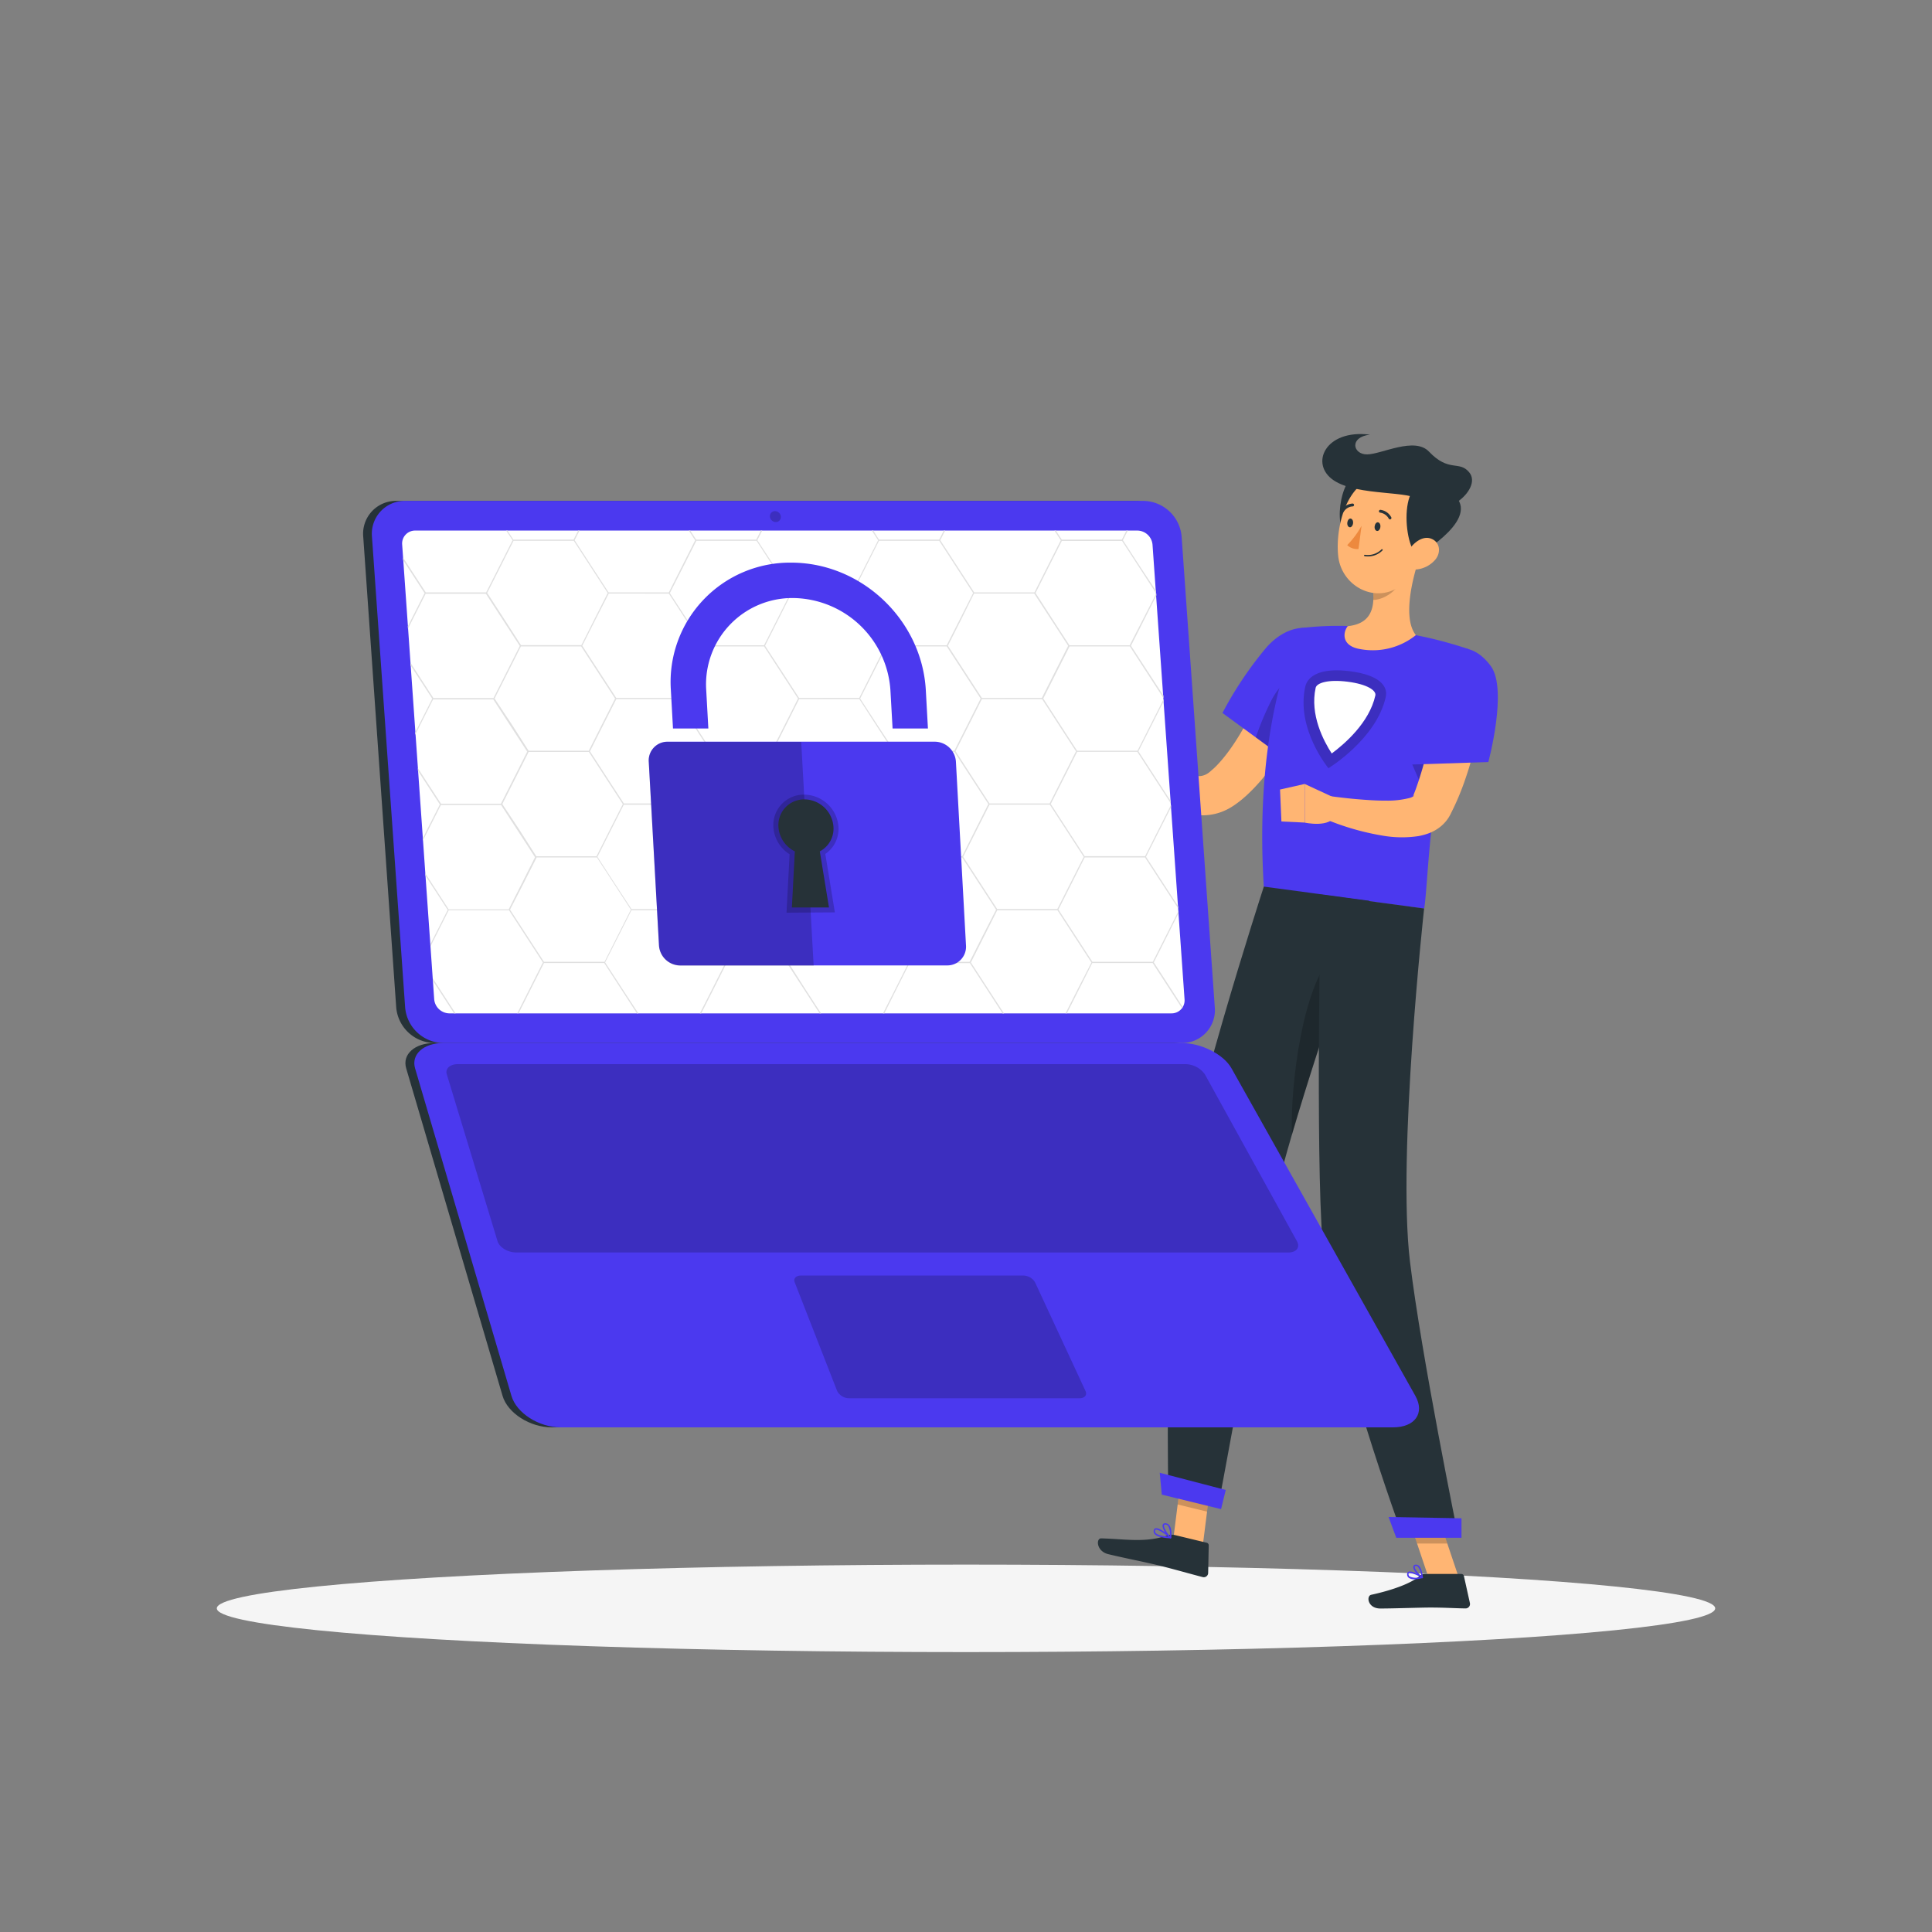 <svg xmlns="http://www.w3.org/2000/svg" viewBox="0 0 500 500"><rect x="0" y="0" width="500" height="500" fill="#808080" stroke="none"/><g id="freepik--Shadow--inject-9"><ellipse id="freepik--path--inject-9" cx="250" cy="416.24" rx="193.89" ry="11.32" style="fill:#f5f5f5"></ellipse></g><g id="freepik--Character--inject-9"><polygon points="311.28 399.98 303.68 398.12 305.95 380.02 313.56 381.88 311.28 399.98" style="fill:#ffb573"></polygon><polygon points="377.52 408.25 369.69 408.25 363.6 390.12 371.42 390.12 377.52 408.25" style="fill:#ffb573"></polygon><path d="M368.65,407.34h9.54a.69.69,0,0,1,.67.53l1.55,7a1.15,1.15,0,0,1-1.15,1.39c-3.07-.05-5.31-.23-9.18-.23-2.38,0-9.55.25-12.84.25s-3.71-3.25-2.37-3.55c6-1.31,10.58-3.13,12.51-4.87A1.91,1.91,0,0,1,368.65,407.34Z" style="fill:#263238"></path><path d="M304,397.26l8.3,2a.69.69,0,0,1,.52.68l-.15,7.13a1.13,1.13,0,0,1-1.42,1.08c-3-.78-7.27-2-11-2.93-4.4-1.08-8.26-1.77-13.42-3-3.12-.76-3.22-4.13-1.84-4.09,6.26.15,11.16,1.2,17.07-.72A3.61,3.61,0,0,1,304,397.26Z" style="fill:#263238"></path><path d="M341.89,172.94c-.54,1.62-1.06,3-1.65,4.49s-1.18,2.89-1.81,4.32c-1.25,2.86-2.64,5.66-4.16,8.44a81.59,81.59,0,0,1-5.1,8.14,47.49,47.49,0,0,1-6.66,7.61c-.67.59-1.34,1.18-2.09,1.73-.4.29-.69.53-1.18.84a15.64,15.64,0,0,1-1.44.86,13.94,13.94,0,0,1-6.75,1.63,16,16,0,0,1-6.25-1.42,23.39,23.39,0,0,1-4.76-2.9,39,39,0,0,1-6.9-7.21c-1-1.28-1.84-2.62-2.68-4a44.27,44.27,0,0,1-2.33-4.2l5-3.1c.86,1,1.85,2.12,2.81,3.14s2,2,3,3a36.33,36.33,0,0,0,6.31,4.85c2.11,1.25,4.26,1.87,5.59,1.66a4.25,4.25,0,0,0,1.8-.72,4.43,4.43,0,0,0,.45-.34c.13-.1.41-.35.6-.52A16.18,16.18,0,0,0,315,198c3.4-3.56,6.33-8.41,8.88-13.39,1.29-2.51,2.48-5.1,3.64-7.7.57-1.31,1.13-2.63,1.66-3.95s1.07-2.7,1.52-3.9Z" style="fill:#ffb573"></path><path d="M345.07,169.09c1.67,7.29-14.32,25.95-14.32,25.95l-14.38-10.52a95.35,95.35,0,0,1,11.41-17C334.37,160.13,343.22,161.09,345.07,169.09Z" style="fill:#4B39EF"></path><path d="M329,181.32a75.38,75.38,0,0,0-4,9.52l5.75,4.2s9.5-11.07,13.08-19.5C339.51,171.83,332.76,173.94,329,181.32Z" style="opacity:0.2"></path><path d="M293.9,189.28l-3.65-4.89-6.19,7.3s3.75,3.76,8.39,2.29Z" style="fill:#ffb573"></path><polygon points="282.1 181.7 280.05 190.08 284.06 191.69 290.25 184.39 282.1 181.7" style="fill:#ffb573"></polygon><polygon points="305.95 380.02 304.78 389.36 312.39 391.21 313.56 381.88 305.95 380.02" style="opacity:0.2"></polygon><polygon points="371.43 390.12 363.6 390.12 366.74 399.47 374.57 399.47 371.43 390.12" style="opacity:0.2"></polygon><path d="M380.09,168a175.8,175.8,0,0,0-6.62,25.38c-1.13,6-2,11.75-2.56,17-1.44,12.24-1.77,21.62-2.34,24.77l-41.49-5.59c-2.81-44.8,9.5-67,9.5-67a80,80,0,0,1,10.05-.59c.71,0,1.43,0,2.16.05a154.7,154.7,0,0,1,17.64,2.37c1.11.21,2.23.44,3.31.69C375.26,166.33,380.09,168,380.09,168Z" style="fill:#4B39EF"></path><path d="M349.41,173.72c-7.6-1-11,1.2-11.61,4-2.44,10.92,6,21.09,6,21.09s12.39-7.51,14.83-18.43C359.26,177.58,357,174.69,349.41,173.72Z" style="opacity:0.2"></path><path d="M344.65,195c-2.08-3.21-5.7-10-4.16-17,.29-1.27,3.23-2.22,8.3-1.57s7.43,2.28,7.15,3.55C354.39,187,348,192.51,344.65,195Z" style="fill:#fff"></path><path d="M373.47,193.38c-1.13,6-2,11.75-2.56,17L365.3,197.4Z" style="opacity:0.2"></path><path d="M367.36,144.28c-1.88,5.52-4.39,15.77-.93,20.09A17.78,17.78,0,0,1,352.1,168c-4.87-.76-4.65-4.21-3.31-5.95,6.53-.66,7-5.38,6.5-9.94Z" style="fill:#ffb573"></path><path d="M362.44,147.46l-7.15,4.6a18.18,18.18,0,0,1,.12,3.2c2.47,0,6.15-2.23,6.74-4.72A8.74,8.74,0,0,0,362.44,147.46Z" style="opacity:0.2"></path><path d="M353,122.1c-6.06-.49-8.16,14.11-4.38,16.91S364.35,123,353,122.1Z" style="fill:#263238"></path><path d="M369.19,135.83c-1.51,7.62-2,12.16-6.42,15.58-6.64,5.14-15.65.35-16.45-7.57-.72-7.13,1.87-18.39,9.8-20.44A10.6,10.6,0,0,1,369.19,135.83Z" style="fill:#ffb573"></path><path d="M367.63,143.29c-3.75,2.34-6.92-21.06,3.05-18C386.87,130.3,372.1,140.51,367.63,143.29Z" style="fill:#263238"></path><path d="M367.65,129.63c-2.27-2.8-16.07-1.11-22.43-5.28s-2.33-13.34,9.31-11.86c-5.42.63-4.43,5.15-.71,5.11s12.28-4.65,16-.72c5.19,5.46,7.79,2.22,10.38,5.32C384,126.66,372.57,135.72,367.65,129.63Z" style="fill:#263238"></path><path d="M371.51,144.77a7.35,7.35,0,0,1-5,2.61c-2.58.22-3.39-2.21-2.26-4.39,1-2,3.58-4.44,6-3.63S373,142.91,371.51,144.77Z" style="fill:#ffb573"></path><path d="M302.36,386.9,315.24,390s8.3-43.87,12.15-68c1.17-7.33,3.78-17.47,6.94-28.3,4-13.64,8.83-28.36,12.76-39.87,4.15-12.13,7.26-20.71,7.26-20.71l-27.27-3.67S306.3,293.24,304,317C301.52,341.73,302.36,386.9,302.36,386.9Z" style="fill:#263238"></path><path d="M334.33,293.78c4-13.64,8.83-28.36,12.76-39.87l-2.45-6.31C337.32,255.24,333.89,280.12,334.33,293.78Z" style="opacity:0.2"></path><path d="M341.79,231.51s-1.35,67.07.49,89.93c2,25,20.78,76.22,20.78,76.22H377.4s-9.57-46.85-12.5-71.16c-3.34-27.7,3.66-91.38,3.66-91.38Z" style="fill:#263238"></path><polygon points="361.35 397.97 378.23 397.97 378.23 392.93 359.36 392.6 361.35 397.97" style="fill:#4B39EF"></polygon><polygon points="300.67 386.81 316.01 390.56 317.22 385.6 300.14 381.15 300.67 386.81" style="fill:#4B39EF"></polygon><path d="M357.24,136.41c-.08.62-.48,1.08-.89,1s-.68-.61-.59-1.23.48-1.09.89-1S357.32,135.78,357.24,136.41Z" style="fill:#263238"></path><path d="M350.17,135.45c-.09.63-.49,1.09-.9,1s-.67-.61-.58-1.24.48-1.09.89-1S350.25,134.83,350.17,135.45Z" style="fill:#263238"></path><path d="M352.37,136.07a22.5,22.5,0,0,1-3.71,5,3.65,3.65,0,0,0,2.92,1Z" style="fill:#ed893e"></path><path d="M354,144a5.87,5.87,0,0,1-.82-.06.18.18,0,0,1-.16-.21.18.18,0,0,1,.21-.15,5,5,0,0,0,4.3-1.4.19.19,0,0,1,.26,0,.18.18,0,0,1,0,.26A5.2,5.2,0,0,1,354,144Z" style="fill:#263238"></path><path d="M359.73,134.42a.36.36,0,0,1-.32-.19,3,3,0,0,0-2.19-1.55.37.37,0,0,1-.35-.39.38.38,0,0,1,.39-.35,3.71,3.71,0,0,1,2.79,1.92.37.37,0,0,1-.14.51A.41.41,0,0,1,359.73,134.42Z" style="fill:#263238"></path><path d="M347.45,132.61a.42.42,0,0,1-.21-.06.38.38,0,0,1-.1-.52,3.7,3.7,0,0,1,2.92-1.71.37.37,0,0,1,0,.74,2.89,2.89,0,0,0-2.3,1.38A.37.37,0,0,1,347.45,132.61Z" style="fill:#263238"></path><path d="M366.06,408.71a2.39,2.39,0,0,1-1.51-.4,1.12,1.12,0,0,1-.38-1,.59.59,0,0,1,.32-.53c.86-.44,3.39,1.11,3.67,1.29a.18.18,0,0,1,.09.19.19.19,0,0,1-.14.15A9.23,9.23,0,0,1,366.06,408.71Zm-1.16-1.62a.55.55,0,0,0-.24,0,.24.24,0,0,0-.12.22.73.73,0,0,0,.25.67,3.76,3.76,0,0,0,2.78.14A7.44,7.44,0,0,0,364.9,407.09Z" style="fill:#4B39EF"></path><path d="M368.07,408.43l-.09,0c-.81-.44-2.38-2.16-2.21-3a.6.6,0,0,1,.59-.49,1.05,1.05,0,0,1,.79.24c.91.75,1.09,3,1.1,3.1a.19.19,0,0,1-.08.17A.19.19,0,0,1,368.07,408.43Zm-1.58-3.17h-.09c-.24,0-.26.14-.27.19-.1.52.9,1.81,1.71,2.42a4.41,4.41,0,0,0-.93-2.45A.63.63,0,0,0,366.49,405.26Z" style="fill:#4B39EF"></path><path d="M302.94,398.12h0c-1.29-.05-3.54-.28-4.2-1.23a1.05,1.05,0,0,1-.12-.95.6.6,0,0,1,.42-.41c1.05-.3,3.72,2,4,2.27a.22.22,0,0,1,.05.21A.19.19,0,0,1,302.94,398.12Zm-3.75-2.25-.08,0a.22.22,0,0,0-.16.16.69.69,0,0,0,.08.63c.37.53,1.6.91,3.35,1C301.31,396.85,299.81,395.82,299.19,395.87Z" style="fill:#4B39EF"></path><path d="M302.94,398.12a.19.19,0,0,1-.13,0c-.82-.64-2.23-2.73-1.89-3.55.09-.2.29-.41.8-.34a1.3,1.3,0,0,1,.92.55c.78,1,.48,3.13.47,3.22a.19.19,0,0,1-.12.14Zm-1.47-3.56c-.16,0-.19.09-.2.12-.21.5.71,2.09,1.51,2.88a4.48,4.48,0,0,0-.43-2.59,1,1,0,0,0-.68-.41Z" style="fill:#4B39EF"></path><path d="M384.42,177.11c-.13,1.48-.27,2.75-.46,4.1s-.39,2.66-.61,4c-.45,2.65-1,5.28-1.64,7.9s-1.37,5.24-2.26,7.84a68.38,68.38,0,0,1-3.08,7.76l-.93,1.91-.06.12-.13.24-.27.48a9.64,9.64,0,0,1-.63.9,9.92,9.92,0,0,1-1.46,1.5,10.84,10.84,0,0,1-3.06,1.77,16.2,16.2,0,0,1-2.78.76,29,29,0,0,1-9.17-.12,66.57,66.57,0,0,1-15.65-4.62L343.9,206c2.43.32,5,.64,7.44.84s4.92.38,7.27.36a22.74,22.74,0,0,0,6.24-.7c.78-.23,1.27-.63,1.14-.62a.34.34,0,0,0-.14.08l-.09.1-.05.06s0,0,0,0l0-.1.63-1.62a94.25,94.25,0,0,0,3.83-13.92c.52-2.41.93-4.85,1.35-7.28q.31-1.83.57-3.66l.49-3.58Z" style="fill:#ffb573"></path><path d="M385.86,172.44c4.37,6.07-.68,24.78-.68,24.78l-20.54.66s1.67-12.33,4.71-21.52C372.65,166.36,380.55,165.09,385.86,172.44Z" style="fill:#4B39EF"></path><path d="M344.86,206.23l-7.21-3.34,0,10s6.77,1.49,7.95-2Z" style="fill:#ffb573"></path><polygon points="331.27 204.33 331.63 212.6 337.61 212.88 337.65 202.89 331.27 204.33" style="fill:#ffb573"></polygon></g><g id="freepik--Notebook--inject-9"><path d="M303.52,269.93H112.4a10.07,10.07,0,0,1-9.86-9.21L94,138.84a8.49,8.49,0,0,1,8.56-9.21H293.64a10.08,10.08,0,0,1,9.86,9.21l8.58,121.88A8.49,8.49,0,0,1,303.52,269.93Z" style="fill:#263238"></path><path d="M358.19,369.4H142.84c-5.71,0-11.47-3.69-12.78-8.16l-24.94-84.76c-1.07-3.62,2.22-6.55,7.28-6.55H303.52c5.07,0,10.86,2.93,12.89,6.55L364,361.24C366.5,365.71,363.9,369.4,358.19,369.4Z" style="fill:#263238"></path><path d="M305.82,269.93H114.71a10.06,10.06,0,0,1-9.86-9.21L96.26,138.84a8.5,8.5,0,0,1,8.56-9.21H295.94a10.07,10.07,0,0,1,9.86,9.21l8.59,121.88A8.5,8.5,0,0,1,305.82,269.93Z" style="fill:#4B39EF"></path><path d="M116.27,262.26a4,4,0,0,1-3.9-3.64l-8.29-117.68a3.35,3.35,0,0,1,3.38-3.63H294.38a4,4,0,0,1,3.89,3.63l8.29,117.68a3.36,3.36,0,0,1-3.38,3.64Z" style="fill:#fff"></path><ellipse cx="200.67" cy="133.68" rx="1.37" ry="1.47" transform="translate(-34.9 185.14) rotate(-45.99)" style="opacity:0.2"></ellipse><path d="M360.5,369.4H145.14c-5.71,0-11.46-3.69-12.78-8.16l-24.94-84.76c-1.06-3.62,2.22-6.55,7.29-6.55H305.82c5.07,0,10.86,2.93,12.89,6.55l47.58,84.76C368.8,365.71,366.21,369.4,360.5,369.4Z" style="fill:#4B39EF"></path><path d="M133.54,324.13c-2.14,0-4.29-1.32-4.78-2.92L115.62,278c-.44-1.43.85-2.6,2.87-2.6H306.7a6.29,6.29,0,0,1,5.1,2.6l23.85,43.23c.88,1.6-.14,2.92-2.28,2.92Z" style="opacity:0.2"></path><path d="M219.76,361.86a3.5,3.5,0,0,1-3.1-1.86l-11-28.16c-.37-.95.35-1.73,1.61-1.73h57.5a3.62,3.62,0,0,1,3.09,1.73L280.93,360c.48,1-.2,1.86-1.5,1.86Z" style="opacity:0.2"></path><polygon points="198.01 167.12 202.4 173.87 206.79 180.63 222.38 180.63 225.78 173.88 229.19 167.14 224.8 160.38 220.41 153.63 204.82 153.63 201.41 160.37 198.01 167.12" style="fill:none"></polygon><polygon points="229.46 166.97 245.04 166.97 248.45 160.22 251.85 153.48 247.46 146.72 243.07 139.97 227.49 139.97 224.08 146.72 220.68 153.46 225.06 160.21 229.46 166.97" style="fill:none"></polygon><polygon points="256.09 208.26 252.68 215 249.28 221.75 253.67 228.5 258.06 235.26 273.64 235.26 277.05 228.51 280.46 221.77 276.07 215.01 271.68 208.26 256.09 208.26" style="fill:none"></polygon><polygon points="254.11 180.94 250.71 187.69 247.3 194.43 251.69 201.19 256.08 207.94 271.67 207.94 275.07 201.2 278.48 194.45 274.09 187.7 269.7 180.94 254.11 180.94" style="fill:none"></polygon><polygon points="245.32 167.12 249.71 173.87 254.1 180.63 269.69 180.63 273.09 173.88 276.5 167.14 272.11 160.38 267.72 153.63 252.13 153.63 248.73 160.37 245.32 167.12" style="fill:none"></polygon><polygon points="152.4 194.28 155.8 187.54 159.21 180.79 154.82 174.04 150.43 167.28 134.84 167.28 131.44 174.03 128.03 180.78 132.42 187.53 136.81 194.28 152.4 194.28" style="fill:none"></polygon><polygon points="150.7 167.12 155.09 173.87 159.48 180.63 175.06 180.63 178.47 173.88 181.88 167.14 177.49 160.38 173.1 153.63 157.51 153.63 154.1 160.37 150.7 167.12" style="fill:none"></polygon><polygon points="140.77 248.92 156.35 248.92 159.76 242.17 163.17 235.43 158.78 228.67 154.39 221.92 138.8 221.92 135.4 228.66 131.99 235.41 136.38 242.16 140.77 248.92" style="fill:none"></polygon><polygon points="182.14 166.97 197.73 166.97 201.14 160.22 204.54 153.48 200.15 146.72 195.76 139.97 180.18 139.97 176.77 146.72 173.36 153.46 177.75 160.21 182.14 166.97" style="fill:none"></polygon><polygon points="154.38 221.6 157.78 214.85 161.19 208.11 156.8 201.35 152.41 194.6 136.82 194.6 133.42 201.35 130.01 208.09 134.4 214.84 138.79 221.6 154.38 221.6" style="fill:none"></polygon><polygon points="206.8 180.94 203.39 187.69 199.99 194.43 204.38 201.19 208.77 207.94 224.35 207.94 227.76 201.2 231.17 194.45 226.78 187.7 222.39 180.94 206.8 180.94" style="fill:none"></polygon><polygon points="228.04 201.35 224.63 208.09 229.02 214.84 233.41 221.6 249 221.6 252.41 214.85 255.81 208.11 251.42 201.35 247.03 194.6 231.44 194.6 228.04 201.35" style="fill:none"></polygon><polygon points="199.72 194.6 184.13 194.6 180.73 201.35 177.32 208.09 181.71 214.84 186.1 221.6 201.69 221.6 205.09 214.85 208.5 208.11 204.11 201.35 199.72 194.6" style="fill:none"></polygon><polygon points="150.42 166.97 153.82 160.22 157.23 153.48 152.84 146.72 148.45 139.97 132.86 139.97 129.46 146.72 126.05 153.46 130.44 160.21 134.83 166.97 150.42 166.97" style="fill:none"></polygon><polygon points="185.83 221.77 181.44 215.01 177.06 208.26 161.47 208.26 158.06 215 154.66 221.75 159.04 228.5 163.43 235.26 179.02 235.26 182.43 228.51 185.83 221.77" style="fill:none"></polygon><polygon points="253.83 180.79 249.44 174.04 245.05 167.28 229.47 167.28 226.06 174.03 222.66 180.78 227.04 187.53 231.43 194.28 247.02 194.28 250.43 187.54 253.83 180.79" style="fill:none"></polygon><polygon points="249.01 221.92 233.42 221.92 230.02 228.66 226.61 235.41 231 242.16 235.39 248.92 250.98 248.92 254.38 242.17 257.79 235.43 253.4 228.67 249.01 221.92" style="fill:none"></polygon><polygon points="201.7 221.92 186.11 221.92 182.71 228.66 179.3 235.41 183.69 242.16 188.08 248.92 203.67 248.92 207.07 242.17 210.48 235.43 206.09 228.67 201.7 221.92" style="fill:none"></polygon><polygon points="233.15 221.77 228.75 215.01 224.37 208.26 208.78 208.26 205.37 215 201.97 221.75 206.36 228.5 210.75 235.26 226.33 235.26 229.74 228.51 233.15 221.77" style="fill:none"></polygon><polygon points="197.74 167.28 182.15 167.28 178.75 174.03 175.34 180.78 179.73 187.53 184.12 194.28 199.71 194.28 203.12 187.54 206.52 180.79 202.13 174.04 197.74 167.28" style="fill:none"></polygon><polygon points="159.49 180.94 156.08 187.69 152.68 194.43 157.07 201.19 161.46 207.94 177.04 207.94 180.45 201.2 183.85 194.45 179.47 187.7 175.08 180.94 159.49 180.94" style="fill:none"></polygon><path d="M111.41,244.93l4.72-9.36h15.59l4.39,6.76,4.39,6.75-3.41,6.75-3.24,6.43h.35l3.17-6.28,3.41-6.75h15.59l4.39,6.76,4.07,6.27h.38L161,255.82l-4.39-6.76,3.41-6.74,3.41-6.75H179l4.39,6.76,4.39,6.75-3.4,6.75-3.25,6.43h.35l3.18-6.28,3.4-6.75h15.59l4.39,6.76,4.07,6.27h.38l-4.18-6.44L204,249.06l3.4-6.74,3.41-6.75h15.58l4.39,6.76,4.39,6.75-3.4,6.75-3.25,6.43h.35L232,256l3.4-6.75H251l4.39,6.76,4.07,6.27h.38l-4.18-6.44-4.39-6.76,3.4-6.74,3.41-6.75h15.59l4.39,6.76,4.39,6.75L279,255.83l-3.25,6.43h.36l3.17-6.28,3.4-6.75H298.3l4.39,6.76,3.2,4.92.2-.27L303,255.82l-4.39-6.76,3.4-6.74,3-6,0-.61-3.25,6.44-3.41,6.75H282.7l-4.39-6.76-4.39-6.75,3.41-6.75,3.4-6.74h15.59l8.59,13.21-.05-.65-8.27-12.73,6.47-12.82,0-.62-6.71,13.29H280.72l-4.39-6.75-4.39-6.76,3.41-6.74,3.41-6.75h15.58L303,207.91l-.05-.65-8.33-12.83,6.52-12.91,0-.61-6.76,13.38H278.75l-4.39-6.76L270,180.78l3.4-6.75,3.41-6.74h15.59l8.7,13.39,0-.65-8.4-12.91,6.57-13,0-.61L292.35,167H276.77l-4.39-6.76L268,153.46l3.4-6.75L274.8,140h15.59l4.39,6.75,4.37,6.74,0-.65L295,146.56l-4.39-6.76,1.26-2.49h-.35l-1.18,2.34H274.79l-1.53-2.34h-.37l1.63,2.51-3.41,6.75-3.4,6.74H252.12l-4.39-6.75-4.39-6.76,1.26-2.49h-.35l-1.19,2.34H227.48L226,137.31h-.37l1.63,2.51-3.41,6.75-3.4,6.74H204.81l-4.39-6.75L196,139.8l1.26-2.49h-.35l-1.19,2.34H180.16l-1.52-2.34h-.38l1.64,2.51-3.41,6.75-3.4,6.74H157.5l-4.39-6.75-4.39-6.76,1.26-2.49h-.35l-1.19,2.34H132.85l-1.52-2.34H131l1.64,2.51-3.41,6.75-3.41,6.74H110.19l-5.87-9,0,.65,5.56,8.55-4.35,8.61.05.61,4.58-9.07h15.59l4.38,6.75,4.39,6.76-3.4,6.74-3.41,6.75H112.16l-4.38-6.76-1.54-2.37,0,.65,1.23,1.89,4.39,6.75-3.41,6.75-1,2,0,.61,1.22-2.42,3.41-6.75h15.58l4.39,6.76,4.39,6.75-3.4,6.75-3.41,6.74H114.14l-4.39-6.75-1.6-2.46,0,.64,1.29,2,4.39,6.75-3.41,6.74-1,2.06,0,.61,1.27-2.52,3.41-6.74h15.58l4.39,6.75,4.39,6.76-3.4,6.74-3.41,6.75H116.12L110.07,226l.05.65,5.74,8.83-4.49,8.89ZM179,235.26H163.43L159,228.5l-4.38-6.75,3.4-6.75,3.41-6.74h15.58l4.39,6.75,4.39,6.76-3.4,6.74Zm68-41H231.43L227,187.53l-4.39-6.75,3.41-6.75,3.41-6.74h15.58l4.39,6.75,4.39,6.75-3.4,6.75Zm0,.31,4.39,6.76,4.39,6.75-3.4,6.74L249,221.6H233.41L229,214.85l-4.39-6.76,3.41-6.74,3.4-6.75Zm-20.25-6.9,4.39,6.75-3.41,6.75-3.41,6.74H208.77l-4.39-6.75L200,194.43l3.4-6.74,3.41-6.75h15.59ZM208.5,208.11l-3.41,6.74-3.4,6.75H186.1l-4.39-6.75-4.39-6.76,3.41-6.74,3.4-6.75h15.59l4.39,6.76Zm-5.38-20.57-3.41,6.75H184.12l-4.39-6.76-4.39-6.75,3.41-6.75,3.4-6.74h15.59l4.39,6.75,4.39,6.75Zm-23.65.16,4.38,6.75-3.4,6.75L177,207.94H161.46l-4.39-6.75-4.39-6.76,3.4-6.74,3.41-6.75h15.59Zm27.6,54.47-3.4,6.75H188.08l-4.39-6.76-4.39-6.75,3.41-6.75,3.4-6.74H201.7l4.39,6.75,4.39,6.76Zm19.26-6.91H210.75l-4.39-6.76L202,221.75l3.4-6.75,3.41-6.74h15.59l4.39,6.75,4.38,6.76-3.4,6.74Zm28,6.91-3.4,6.75H235.39L231,242.16l-4.39-6.75,3.41-6.75,3.4-6.74H249l4.39,6.75,4.39,6.76ZM276.07,215l4.39,6.76-3.41,6.74-3.41,6.75H258.06l-4.39-6.76-4.39-6.75,3.4-6.75,3.41-6.74h15.59Zm-2-27.31,4.39,6.75-3.41,6.75-3.4,6.74H256.08l-4.39-6.75-4.39-6.76,3.41-6.74,3.4-6.75H269.7Zm-22-34.07h15.59l4.39,6.75,4.39,6.76-3.41,6.74-3.4,6.75H254.1l-4.39-6.76-4.39-6.75,3.41-6.75Zm-28-6.92,3.41-6.74h15.59l4.38,6.75,4.39,6.76-3.4,6.74L245,167H229.45l-4.38-6.76-4.39-6.75Zm-19.26,6.92h15.59l4.39,6.75,4.39,6.76-3.41,6.74-3.4,6.75H206.79l-4.39-6.76L198,167.12l3.4-6.75Zm-28-6.92,3.41-6.74h15.58l4.39,6.75,4.39,6.76-3.4,6.74L197.73,167H182.14l-4.39-6.76-4.39-6.75Zm-19.26,6.92H173.1l4.39,6.75,4.39,6.76-3.41,6.74-3.41,6.75H159.48l-4.39-6.76-4.39-6.75,3.4-6.75Zm-27.07,6.58-4.39-6.75,3.41-6.75,3.4-6.74h15.59l4.39,6.75,4.39,6.76-3.41,6.74-3.4,6.75H134.83Zm2,27.32L128,180.78l3.41-6.75,3.4-6.74h15.59l4.39,6.75,4.39,6.75-3.41,6.75-3.4,6.75H136.81Zm2,27.32L130,208.09l3.41-6.74,3.4-6.75h15.59l4.39,6.76,4.39,6.75-3.41,6.74-3.4,6.75H138.79Zm1,13.81,3.41-6.74h15.59l4.39,6.75,4.39,6.76-3.41,6.74-3.4,6.75H140.77l-4.39-6.76L132,235.41Z" style="fill:#e0e0e0"></path><polygon points="117.9 262.26 111.99 253.17 112.03 253.82 117.52 262.26 117.9 262.26" style="fill:#e0e0e0"></polygon><path d="M245.16,249.85H176a5.54,5.54,0,0,1-5.45-5.16l-2.65-47.58a4.84,4.84,0,0,1,4.87-5.16h69.18a5.53,5.53,0,0,1,5.44,5.16L250,244.69A4.84,4.84,0,0,1,245.16,249.85Z" style="fill:#4B39EF"></path><path d="M172.76,192a4.84,4.84,0,0,0-4.87,5.16l2.65,47.58a5.54,5.54,0,0,0,5.45,5.16h34.58L207.35,192Z" style="opacity:0.2"></path><path d="M203.55,236.2l.8-15.12a9,9,0,0,1-4.2-7,7.89,7.89,0,0,1,8-8.43A9,9,0,0,1,217,214a7.88,7.88,0,0,1-3.41,7l2.47,15.12Z" style="opacity:0.2"></path><path d="M215.7,214a7.62,7.62,0,0,0-7.52-7.12,6.66,6.66,0,0,0-6.72,7.12,7.6,7.6,0,0,0,4.24,6.33l-.76,14.52h9.6l-2.37-14.52A6.65,6.65,0,0,0,215.7,214Z" style="fill:#263238"></path><path d="M240.15,188.54H231l-.56-9.93a25.55,25.55,0,0,0-25.16-23.84,22.34,22.34,0,0,0-22.51,23.84l.55,9.93h-9.15l-.55-9.93a30.9,30.9,0,0,1,31.15-33c18.19,0,33.81,14.8,34.83,33Z" style="fill:#4B39EF"></path></g></svg>